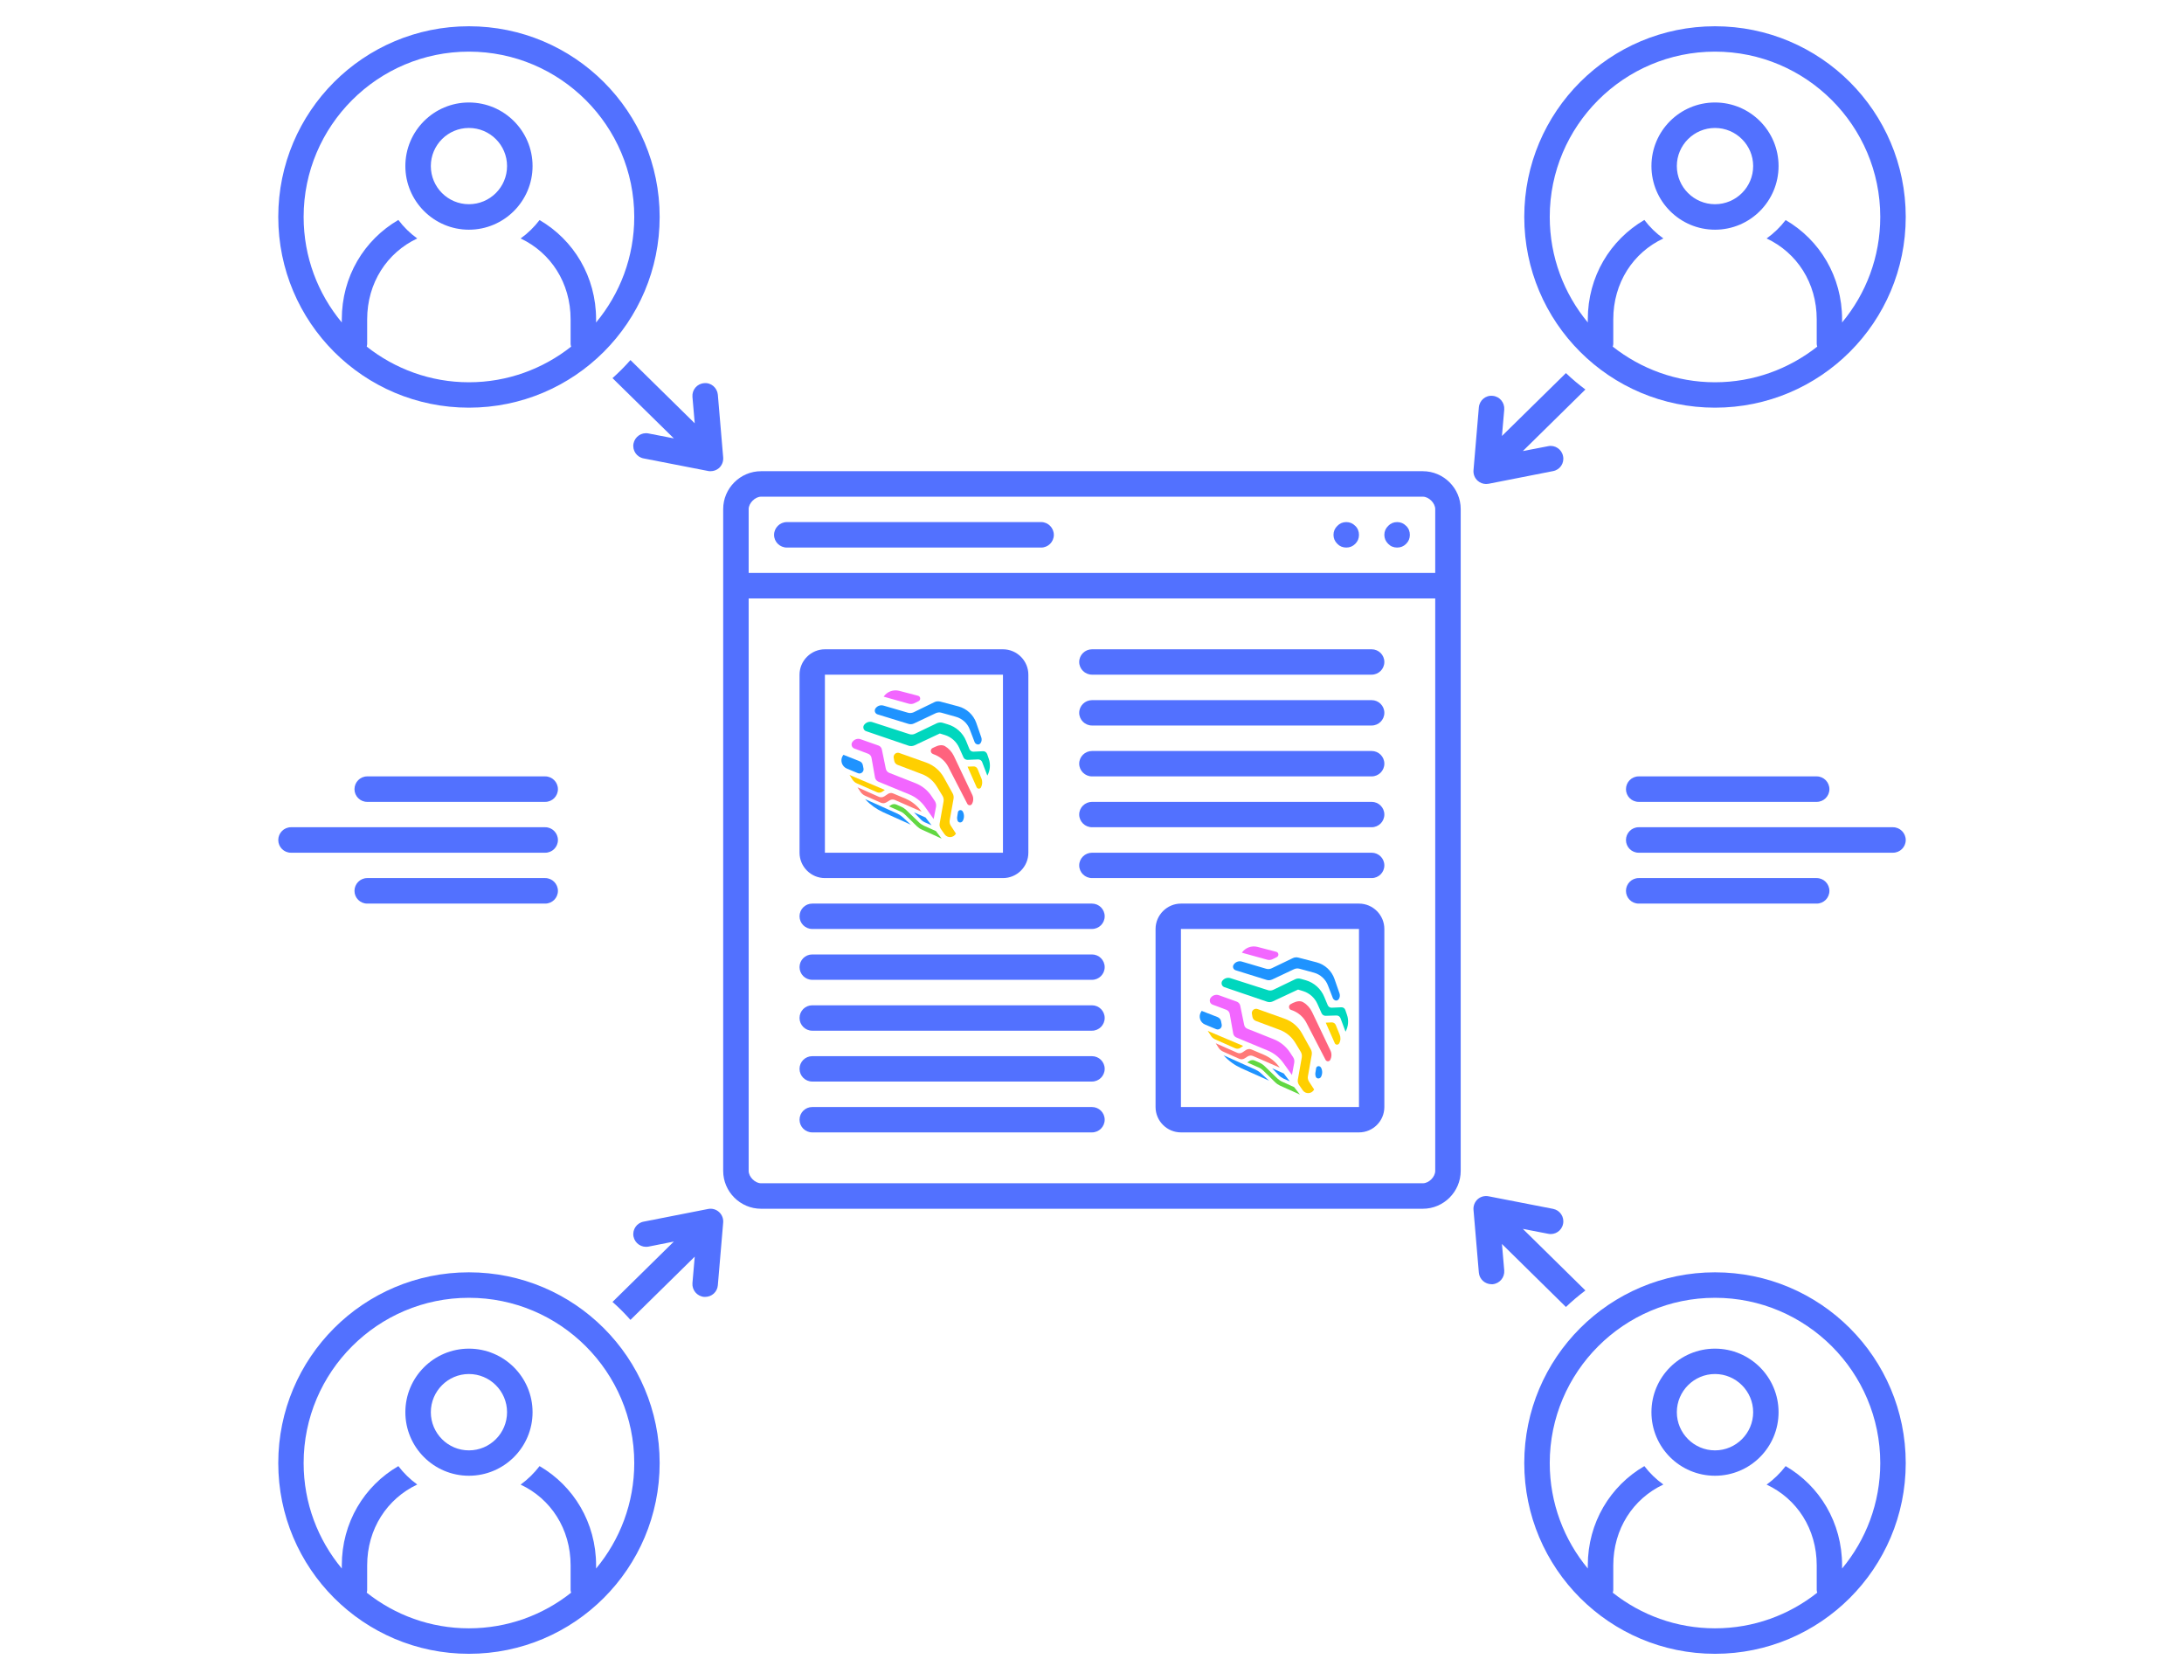 <svg xmlns="http://www.w3.org/2000/svg" xmlns:xlink="http://www.w3.org/1999/xlink" width="104" zoomAndPan="magnify" viewBox="0 0 78 60" height="80" preserveAspectRatio="xMidYMid meet" version="1.0"><defs><clipPath id="3f225eddaa"><path d="M 54 0.938 L 68.438 0.938 L 68.438 15 L 54 15 Z M 54 0.938 " clip-rule="nonzero"/></clipPath><clipPath id="cf29dc374f"><path d="M 54 45 L 68.438 45 L 68.438 59.438 L 54 59.438 Z M 54 45 " clip-rule="nonzero"/></clipPath><clipPath id="d621886d50"><path d="M 9.938 45 L 24 45 L 24 59.438 L 9.938 59.438 Z M 9.938 45 " clip-rule="nonzero"/></clipPath><clipPath id="a1c107a868"><path d="M 9.938 0.938 L 24 0.938 L 24 15 L 9.938 15 Z M 9.938 0.938 " clip-rule="nonzero"/></clipPath><clipPath id="37ceb32f5c"><path d="M 9.938 29 L 20 29 L 20 31 L 9.938 31 Z M 9.938 29 " clip-rule="nonzero"/></clipPath><clipPath id="a7faa4bd5c"><path d="M 58 29 L 68.438 29 L 68.438 31 L 58 31 Z M 58 29 " clip-rule="nonzero"/></clipPath><clipPath id="885200a985"><path d="M 31.555 24.656 L 32.871 24.656 L 32.871 25.145 L 31.555 25.145 Z M 31.555 24.656 " clip-rule="nonzero"/></clipPath><clipPath id="f91a4f2b2c"><path d="M 31.559 24.879 C 31.68 24.699 31.906 24.617 32.117 24.672 L 32.789 24.848 C 32.879 24.871 32.891 24.996 32.809 25.039 L 32.66 25.113 C 32.598 25.145 32.527 25.148 32.461 25.133 Z M 31.559 24.879 " clip-rule="nonzero"/></clipPath><clipPath id="bbd79caf9f"><path d="M 33.234 26.605 L 34.77 26.605 L 34.77 28.766 L 33.234 28.766 Z M 33.234 26.605 " clip-rule="nonzero"/></clipPath><clipPath id="6fc0a4c9e9"><path d="M 33.387 26.676 C 33.523 26.609 33.652 26.59 33.75 26.648 C 33.887 26.73 33.996 26.852 34.066 26.996 L 34.723 28.383 C 34.773 28.488 34.77 28.609 34.715 28.707 C 34.68 28.777 34.582 28.773 34.547 28.707 L 33.867 27.387 C 33.758 27.176 33.566 27.012 33.336 26.934 L 33.32 26.926 C 33.227 26.895 33.215 26.762 33.305 26.715 Z M 33.387 26.676 " clip-rule="nonzero"/></clipPath><clipPath id="cb8f1fe0d9"><path d="M 30.824 25.773 L 35.363 25.773 L 35.363 27.703 L 30.824 27.703 Z M 30.824 25.773 " clip-rule="nonzero"/></clipPath><clipPath id="91e88b7b92"><path d="M 30.859 25.891 C 30.926 25.797 31.047 25.754 31.156 25.789 L 32.48 26.219 C 32.547 26.238 32.621 26.234 32.68 26.203 L 33.461 25.828 C 33.523 25.801 33.598 25.793 33.664 25.812 L 33.844 25.867 C 34.141 25.953 34.387 26.172 34.504 26.461 L 34.621 26.75 C 34.648 26.812 34.707 26.848 34.77 26.844 L 35.109 26.828 C 35.172 26.824 35.23 26.867 35.254 26.926 L 35.312 27.094 C 35.383 27.293 35.363 27.516 35.262 27.699 L 35.078 27.219 C 35.059 27.16 35 27.121 34.934 27.121 L 34.555 27.137 C 34.492 27.137 34.43 27.102 34.406 27.039 L 34.258 26.707 C 34.16 26.488 33.973 26.32 33.746 26.25 L 33.566 26.195 L 32.656 26.621 C 32.594 26.648 32.52 26.652 32.457 26.633 L 30.934 26.113 C 30.84 26.082 30.805 25.969 30.859 25.891 " clip-rule="nonzero"/></clipPath><clipPath id="ac8a63cde9"><path d="M 31.242 25.043 L 35.062 25.043 L 35.062 26.598 L 31.242 26.598 Z M 31.242 25.043 " clip-rule="nonzero"/></clipPath><clipPath id="09cbb604bd"><path d="M 35.047 26.336 C 35.094 26.473 35 26.641 34.875 26.574 C 34.844 26.559 34.816 26.531 34.805 26.496 L 34.633 26.047 C 34.551 25.828 34.363 25.66 34.137 25.598 L 33.621 25.453 C 33.555 25.434 33.484 25.441 33.422 25.469 L 32.645 25.836 C 32.582 25.867 32.512 25.871 32.445 25.852 L 31.34 25.512 C 31.25 25.484 31.215 25.379 31.266 25.301 C 31.332 25.207 31.445 25.168 31.555 25.199 L 32.426 25.453 C 32.492 25.473 32.566 25.465 32.629 25.438 L 33.375 25.074 C 33.438 25.043 33.508 25.039 33.578 25.055 L 34.227 25.227 C 34.523 25.305 34.766 25.527 34.867 25.816 Z M 35.047 26.336 " clip-rule="nonzero"/></clipPath><clipPath id="1e83c41f48"><path d="M 34.551 27.367 L 35.082 27.367 L 35.082 28.172 L 34.551 28.172 Z M 34.551 27.367 " clip-rule="nonzero"/></clipPath><clipPath id="30e3c97108"><path d="M 34.766 27.371 C 34.832 27.367 34.891 27.406 34.914 27.465 L 35.051 27.801 C 35.094 27.906 35.086 28.023 35.035 28.121 C 35 28.184 34.91 28.18 34.879 28.113 L 34.555 27.379 Z M 34.766 27.371 " clip-rule="nonzero"/></clipPath><clipPath id="5b956d87ac"><path d="M 30.051 26.953 L 30.844 26.953 L 30.844 27.629 L 30.051 27.629 Z M 30.051 26.953 " clip-rule="nonzero"/></clipPath><clipPath id="8550155d9e"><path d="M 30.105 26.98 L 30.125 26.957 L 30.695 27.184 C 30.758 27.207 30.805 27.262 30.816 27.328 L 30.84 27.449 C 30.859 27.562 30.746 27.656 30.641 27.613 L 30.246 27.449 C 30.062 27.371 29.992 27.145 30.105 26.98 " clip-rule="nonzero"/></clipPath><clipPath id="772cfbeb0d"><path d="M 30.406 26.379 L 33.434 26.379 L 33.434 29.258 L 30.406 29.258 Z M 30.406 26.379 " clip-rule="nonzero"/></clipPath><clipPath id="15a879b8c6"><path d="M 30.441 26.5 C 30.508 26.402 30.633 26.359 30.742 26.402 L 31.375 26.625 C 31.438 26.648 31.484 26.703 31.496 26.77 L 31.637 27.457 C 31.652 27.523 31.699 27.578 31.762 27.602 L 32.695 27.969 C 32.934 28.062 33.141 28.23 33.281 28.449 L 33.391 28.613 C 33.426 28.672 33.441 28.742 33.43 28.812 L 33.344 29.25 L 33.043 28.824 C 32.902 28.625 32.707 28.465 32.477 28.371 L 31.367 27.914 C 31.309 27.887 31.262 27.832 31.25 27.766 L 31.125 27.062 C 31.113 26.996 31.066 26.941 31.004 26.918 L 30.516 26.734 C 30.418 26.699 30.383 26.582 30.441 26.5 " clip-rule="nonzero"/></clipPath><clipPath id="199ccf042e"><path d="M 34.176 28.926 L 34.434 28.926 L 34.434 29.371 L 34.176 29.371 Z M 34.176 28.926 " clip-rule="nonzero"/></clipPath><clipPath id="2c3ac1eb78"><path d="M 34.387 28.984 C 34.441 29.086 34.441 29.211 34.387 29.312 C 34.348 29.387 34.238 29.395 34.203 29.316 C 34.184 29.266 34.176 29.211 34.188 29.156 L 34.211 29.012 C 34.223 28.922 34.34 28.902 34.383 28.98 Z M 34.387 28.984 " clip-rule="nonzero"/></clipPath><clipPath id="12fea1ed8e"><path d="M 31.91 26.879 L 34.145 26.879 L 34.145 29.906 L 31.91 29.906 Z M 31.91 26.879 " clip-rule="nonzero"/></clipPath><clipPath id="e29e9a4e59"><path d="M 33.461 28.094 C 33.336 27.887 33.145 27.723 32.914 27.641 L 32.059 27.316 C 31.996 27.293 31.949 27.238 31.938 27.172 L 31.918 27.066 C 31.895 26.949 32.008 26.852 32.117 26.891 L 33.082 27.234 C 33.352 27.332 33.574 27.523 33.711 27.77 L 34.02 28.328 C 34.055 28.387 34.066 28.457 34.055 28.527 L 33.918 29.293 C 33.906 29.363 33.922 29.434 33.957 29.488 L 34.141 29.77 C 34.055 29.926 33.836 29.938 33.734 29.793 L 33.602 29.605 C 33.562 29.547 33.547 29.48 33.559 29.41 L 33.699 28.621 C 33.711 28.555 33.699 28.484 33.664 28.426 Z M 33.461 28.094 " clip-rule="nonzero"/></clipPath><clipPath id="3c265443a2"><path d="M 31.742 28.715 L 33.633 28.715 L 33.633 29.957 L 31.742 29.957 Z M 31.742 28.715 " clip-rule="nonzero"/></clipPath><clipPath id="57d9940414"><path d="M 32.328 29.098 C 32.277 29.047 32.219 29.004 32.152 28.977 L 31.75 28.797 L 31.828 28.746 C 31.883 28.711 31.957 28.707 32.016 28.734 L 32.191 28.812 C 32.258 28.84 32.316 28.883 32.367 28.93 L 32.82 29.367 C 32.871 29.418 32.934 29.457 32.996 29.488 L 33.426 29.68 L 33.629 29.949 L 32.926 29.629 C 32.859 29.602 32.801 29.559 32.75 29.512 Z M 32.328 29.098 " clip-rule="nonzero"/></clipPath><clipPath id="b283a7bc9c"><path d="M 32.641 29.008 L 33.277 29.008 L 33.277 29.477 L 32.641 29.477 Z M 32.641 29.008 " clip-rule="nonzero"/></clipPath><clipPath id="13be8e5389"><path d="M 32.641 29.012 L 33.055 29.195 L 33.27 29.473 L 33.047 29.375 C 32.98 29.348 32.922 29.305 32.875 29.254 Z M 32.641 29.012 " clip-rule="nonzero"/></clipPath><clipPath id="1651af18b0"><path d="M 30.898 28.539 L 32.535 28.539 L 32.535 29.457 L 30.898 29.457 Z M 30.898 28.539 " clip-rule="nonzero"/></clipPath><clipPath id="d8bf5d4203"><path d="M 32.531 29.453 L 31.535 29.004 C 31.305 28.898 31.094 28.75 30.918 28.562 L 30.898 28.539 L 32.055 29.059 C 32.117 29.09 32.176 29.129 32.23 29.176 Z M 32.531 29.453 " clip-rule="nonzero"/></clipPath><clipPath id="e6cf425b66"><path d="M 30.617 28.109 L 32.922 28.109 L 32.922 28.996 L 30.617 28.996 Z M 30.617 28.109 " clip-rule="nonzero"/></clipPath><clipPath id="7a3529cdd8"><path d="M 30.625 28.117 L 31.391 28.457 C 31.453 28.484 31.523 28.477 31.582 28.441 L 31.711 28.355 C 31.766 28.316 31.84 28.309 31.898 28.336 L 32.344 28.523 C 32.574 28.621 32.77 28.781 32.914 28.988 L 31.961 28.57 C 31.898 28.543 31.828 28.547 31.77 28.586 L 31.652 28.656 C 31.594 28.691 31.523 28.695 31.461 28.668 L 30.887 28.414 C 30.824 28.383 30.77 28.336 30.73 28.277 Z M 30.625 28.117 " clip-rule="nonzero"/></clipPath><clipPath id="f19798e4e7"><path d="M 30.332 27.672 L 31.605 27.672 L 31.605 28.32 L 30.332 28.32 Z M 30.332 27.672 " clip-rule="nonzero"/></clipPath><clipPath id="2e27cc47e8"><path d="M 30.34 27.676 L 31.602 28.211 L 31.512 28.273 C 31.457 28.312 31.387 28.32 31.324 28.293 L 30.609 27.98 C 30.543 27.953 30.488 27.906 30.449 27.848 Z M 30.34 27.676 " clip-rule="nonzero"/></clipPath><clipPath id="4deb9472d2"><path d="M 44.348 33.797 L 45.664 33.797 L 45.664 34.289 L 44.348 34.289 Z M 44.348 33.797 " clip-rule="nonzero"/></clipPath><clipPath id="1a883b0991"><path d="M 44.352 34.023 C 44.477 33.844 44.699 33.762 44.91 33.816 L 45.582 33.992 C 45.672 34.016 45.684 34.137 45.602 34.18 L 45.453 34.254 C 45.391 34.285 45.32 34.293 45.254 34.273 Z M 44.352 34.023 " clip-rule="nonzero"/></clipPath><clipPath id="01825acf01"><path d="M 46.027 35.75 L 47.562 35.75 L 47.562 37.91 L 46.027 37.91 Z M 46.027 35.75 " clip-rule="nonzero"/></clipPath><clipPath id="dce7b3db54"><path d="M 46.18 35.816 C 46.32 35.75 46.445 35.734 46.543 35.793 C 46.68 35.871 46.789 35.996 46.859 36.141 L 47.52 37.527 C 47.566 37.629 47.562 37.75 47.508 37.852 C 47.473 37.918 47.375 37.918 47.34 37.848 L 46.66 36.531 C 46.551 36.316 46.359 36.152 46.133 36.074 L 46.113 36.07 C 46.02 36.035 46.008 35.906 46.098 35.859 Z M 46.18 35.816 " clip-rule="nonzero"/></clipPath><clipPath id="45647bf244"><path d="M 43.617 34.914 L 48.156 34.914 L 48.156 36.848 L 43.617 36.848 Z M 43.617 34.914 " clip-rule="nonzero"/></clipPath><clipPath id="4d622d79f9"><path d="M 43.652 35.031 C 43.719 34.938 43.84 34.898 43.949 34.934 L 45.277 35.359 C 45.34 35.383 45.414 35.379 45.477 35.348 L 46.254 34.973 C 46.316 34.941 46.391 34.938 46.457 34.957 L 46.637 35.008 C 46.934 35.094 47.18 35.316 47.297 35.605 L 47.418 35.895 C 47.441 35.953 47.5 35.992 47.562 35.988 L 47.902 35.973 C 47.969 35.969 48.027 36.008 48.047 36.07 L 48.105 36.238 C 48.176 36.438 48.156 36.656 48.055 36.844 L 47.875 36.363 C 47.852 36.301 47.793 36.262 47.727 36.266 L 47.348 36.277 C 47.285 36.281 47.223 36.242 47.199 36.184 L 47.051 35.852 C 46.953 35.633 46.766 35.465 46.539 35.395 L 46.359 35.34 L 45.449 35.766 C 45.387 35.793 45.316 35.797 45.25 35.773 L 43.727 35.254 C 43.637 35.223 43.598 35.113 43.652 35.031 " clip-rule="nonzero"/></clipPath><clipPath id="78fb4e9464"><path d="M 44.035 34.184 L 47.855 34.184 L 47.855 35.738 L 44.035 35.738 Z M 44.035 34.184 " clip-rule="nonzero"/></clipPath><clipPath id="18f3e0e0e4"><path d="M 47.84 35.477 C 47.887 35.613 47.793 35.785 47.668 35.719 C 47.637 35.699 47.609 35.672 47.598 35.637 L 47.426 35.191 C 47.344 34.973 47.156 34.801 46.93 34.738 L 46.418 34.598 C 46.352 34.578 46.277 34.582 46.215 34.613 L 45.438 34.98 C 45.375 35.008 45.305 35.016 45.238 34.996 L 44.133 34.652 C 44.043 34.625 44.008 34.52 44.062 34.445 C 44.125 34.352 44.242 34.309 44.348 34.34 L 45.223 34.598 C 45.289 34.617 45.359 34.609 45.422 34.578 L 46.168 34.219 C 46.23 34.188 46.305 34.18 46.371 34.199 L 47.02 34.367 C 47.316 34.445 47.559 34.668 47.66 34.961 Z M 47.84 35.477 " clip-rule="nonzero"/></clipPath><clipPath id="8f4c621ed8"><path d="M 47.344 36.512 L 47.875 36.512 L 47.875 37.316 L 47.344 37.316 Z M 47.344 36.512 " clip-rule="nonzero"/></clipPath><clipPath id="6dde3eece8"><path d="M 47.559 36.512 C 47.625 36.512 47.684 36.547 47.707 36.609 L 47.844 36.945 C 47.887 37.047 47.883 37.164 47.828 37.262 C 47.793 37.324 47.703 37.324 47.672 37.258 L 47.348 36.523 Z M 47.559 36.512 " clip-rule="nonzero"/></clipPath><clipPath id="020c5eead1"><path d="M 42.844 36.094 L 43.637 36.094 L 43.637 36.773 L 42.844 36.773 Z M 42.844 36.094 " clip-rule="nonzero"/></clipPath><clipPath id="aa9bb01e8a"><path d="M 42.902 36.125 L 42.918 36.102 L 43.488 36.324 C 43.551 36.352 43.598 36.406 43.609 36.469 L 43.633 36.594 C 43.652 36.707 43.539 36.797 43.434 36.754 L 43.039 36.59 C 42.855 36.516 42.789 36.289 42.902 36.125 " clip-rule="nonzero"/></clipPath><clipPath id="2fc33b1ec6"><path d="M 43.199 35.52 L 46.227 35.52 L 46.227 38.402 L 43.199 38.402 Z M 43.199 35.52 " clip-rule="nonzero"/></clipPath><clipPath id="06474cac93"><path d="M 43.234 35.641 C 43.301 35.543 43.426 35.504 43.535 35.543 L 44.168 35.77 C 44.23 35.793 44.277 35.844 44.293 35.91 L 44.434 36.598 C 44.445 36.664 44.492 36.719 44.555 36.742 L 45.488 37.113 C 45.727 37.207 45.934 37.375 46.074 37.59 L 46.184 37.758 C 46.223 37.816 46.234 37.887 46.223 37.953 L 46.141 38.391 L 45.836 37.965 C 45.695 37.766 45.5 37.609 45.273 37.516 L 44.164 37.055 C 44.102 37.031 44.055 36.977 44.043 36.91 L 43.918 36.207 C 43.906 36.141 43.859 36.086 43.797 36.062 L 43.309 35.879 C 43.211 35.844 43.176 35.727 43.234 35.641 " clip-rule="nonzero"/></clipPath><clipPath id="cfa8ef157c"><path d="M 46.969 38.066 L 47.23 38.066 L 47.23 38.516 L 46.969 38.516 Z M 46.969 38.066 " clip-rule="nonzero"/></clipPath><clipPath id="fb2359e567"><path d="M 47.18 38.129 C 47.234 38.23 47.234 38.355 47.18 38.457 C 47.141 38.531 47.031 38.535 46.996 38.461 C 46.977 38.41 46.969 38.355 46.98 38.301 L 47.004 38.152 C 47.016 38.066 47.133 38.047 47.176 38.125 Z M 47.18 38.129 " clip-rule="nonzero"/></clipPath><clipPath id="9c1ffdb14d"><path d="M 44.703 36.02 L 46.938 36.02 L 46.938 39.047 L 44.703 39.047 Z M 44.703 36.02 " clip-rule="nonzero"/></clipPath><clipPath id="3fbcacf953"><path d="M 46.258 37.238 C 46.129 37.027 45.938 36.867 45.711 36.781 L 44.852 36.461 C 44.789 36.438 44.742 36.383 44.73 36.316 L 44.711 36.207 C 44.688 36.094 44.801 35.996 44.91 36.035 L 45.875 36.379 C 46.145 36.473 46.367 36.664 46.504 36.914 L 46.812 37.469 C 46.848 37.531 46.859 37.602 46.848 37.668 L 46.711 38.438 C 46.699 38.504 46.715 38.574 46.754 38.633 L 46.934 38.91 C 46.848 39.07 46.629 39.082 46.527 38.938 L 46.395 38.746 C 46.355 38.691 46.34 38.621 46.352 38.555 L 46.492 37.766 C 46.504 37.699 46.492 37.625 46.457 37.566 Z M 46.258 37.238 " clip-rule="nonzero"/></clipPath><clipPath id="8f744428cb"><path d="M 44.535 37.859 L 46.426 37.859 L 46.426 39.102 L 44.535 39.102 Z M 44.535 37.859 " clip-rule="nonzero"/></clipPath><clipPath id="955fb3ff71"><path d="M 45.121 38.238 C 45.07 38.188 45.012 38.148 44.949 38.121 L 44.543 37.941 L 44.621 37.891 C 44.676 37.855 44.75 37.848 44.809 37.875 L 44.988 37.953 C 45.051 37.984 45.113 38.023 45.164 38.074 L 45.617 38.512 C 45.668 38.559 45.727 38.602 45.789 38.629 L 46.219 38.824 L 46.426 39.09 L 45.719 38.773 C 45.652 38.742 45.594 38.703 45.543 38.652 Z M 45.121 38.238 " clip-rule="nonzero"/></clipPath><clipPath id="1363e11abd"><path d="M 45.434 38.152 L 46.07 38.152 L 46.07 38.621 L 45.434 38.621 Z M 45.434 38.152 " clip-rule="nonzero"/></clipPath><clipPath id="9612ff2b29"><path d="M 45.434 38.152 L 45.848 38.336 L 46.062 38.617 L 45.84 38.52 C 45.777 38.488 45.719 38.449 45.668 38.398 Z M 45.434 38.152 " clip-rule="nonzero"/></clipPath><clipPath id="21e2746529"><path d="M 43.691 37.68 L 45.328 37.68 L 45.328 38.598 L 43.691 38.598 Z M 43.691 37.68 " clip-rule="nonzero"/></clipPath><clipPath id="6ef2f1d322"><path d="M 45.324 38.594 L 44.328 38.148 C 44.098 38.043 43.887 37.891 43.715 37.703 L 43.691 37.684 L 44.848 38.203 C 44.91 38.234 44.973 38.273 45.023 38.32 Z M 45.324 38.594 " clip-rule="nonzero"/></clipPath><clipPath id="f378c4b65c"><path d="M 43.41 37.254 L 45.715 37.254 L 45.715 38.141 L 43.41 38.141 Z M 43.41 37.254 " clip-rule="nonzero"/></clipPath><clipPath id="e44a97f858"><path d="M 43.418 37.258 L 44.188 37.598 C 44.246 37.625 44.316 37.621 44.375 37.582 L 44.504 37.496 C 44.562 37.461 44.633 37.453 44.695 37.48 L 45.137 37.668 C 45.367 37.766 45.566 37.926 45.707 38.129 L 44.754 37.715 C 44.691 37.688 44.621 37.691 44.562 37.727 L 44.445 37.801 C 44.391 37.836 44.316 37.84 44.258 37.812 L 43.68 37.555 C 43.617 37.527 43.562 37.48 43.523 37.422 Z M 43.418 37.258 " clip-rule="nonzero"/></clipPath><clipPath id="236746b26a"><path d="M 43.129 36.816 L 44.398 36.816 L 44.398 37.461 L 43.129 37.461 Z M 43.129 36.816 " clip-rule="nonzero"/></clipPath><clipPath id="a489d807c9"><path d="M 43.133 36.816 L 44.398 37.352 L 44.305 37.418 C 44.25 37.457 44.18 37.465 44.117 37.438 L 43.402 37.121 C 43.336 37.094 43.281 37.047 43.246 36.988 Z M 43.133 36.816 " clip-rule="nonzero"/></clipPath></defs><path fill="#5271ff" d="M 25.145 46.316 C 25.156 46.316 25.172 46.316 25.184 46.316 C 25.418 46.316 25.617 46.141 25.637 45.902 L 25.828 43.66 C 25.84 43.52 25.785 43.379 25.68 43.285 C 25.574 43.188 25.43 43.148 25.289 43.176 L 22.984 43.629 C 22.738 43.676 22.578 43.914 22.625 44.16 C 22.676 44.406 22.91 44.566 23.16 44.52 L 24.066 44.34 L 21.875 46.496 C 22.102 46.695 22.316 46.91 22.516 47.137 L 24.812 44.879 L 24.73 45.824 C 24.711 46.074 24.895 46.293 25.145 46.316 Z M 25.145 46.316 " fill-opacity="1" fill-rule="nonzero"/><path fill="#5271ff" d="M 22.516 12.859 C 22.316 13.086 22.102 13.301 21.875 13.504 L 24.066 15.656 L 23.16 15.48 C 22.91 15.43 22.676 15.594 22.625 15.84 C 22.578 16.086 22.738 16.324 22.984 16.371 L 25.289 16.82 C 25.316 16.828 25.348 16.828 25.375 16.828 C 25.488 16.828 25.594 16.789 25.68 16.715 C 25.785 16.617 25.84 16.48 25.828 16.336 L 25.637 14.094 C 25.613 13.848 25.395 13.656 25.145 13.684 C 24.895 13.703 24.711 13.922 24.73 14.172 L 24.812 15.117 Z M 22.516 12.859 " fill-opacity="1" fill-rule="nonzero"/><path fill="#5271ff" d="M 53.074 17.285 C 53.105 17.285 53.133 17.281 53.164 17.277 L 55.469 16.824 C 55.715 16.777 55.875 16.539 55.824 16.293 C 55.777 16.047 55.539 15.883 55.293 15.934 L 54.387 16.109 L 56.621 13.91 C 56.379 13.73 56.145 13.535 55.926 13.324 L 53.641 15.57 L 53.723 14.629 C 53.742 14.379 53.559 14.156 53.309 14.137 C 53.055 14.109 52.836 14.301 52.816 14.551 L 52.625 16.793 C 52.613 16.934 52.668 17.074 52.773 17.168 C 52.855 17.242 52.965 17.285 53.074 17.285 Z M 53.074 17.285 " fill-opacity="1" fill-rule="nonzero"/><path fill="#5271ff" d="M 53.27 45.863 C 53.281 45.863 53.293 45.863 53.309 45.863 C 53.559 45.84 53.742 45.621 53.723 45.371 L 53.641 44.426 L 55.926 46.676 C 56.145 46.465 56.379 46.27 56.621 46.086 L 54.387 43.887 L 55.293 44.062 C 55.539 44.113 55.777 43.953 55.824 43.707 C 55.875 43.461 55.715 43.223 55.469 43.172 L 53.164 42.723 C 53.023 42.695 52.879 42.734 52.773 42.828 C 52.668 42.926 52.613 43.066 52.625 43.207 L 52.816 45.449 C 52.836 45.684 53.035 45.863 53.27 45.863 Z M 53.27 45.863 " fill-opacity="1" fill-rule="nonzero"/><g clip-path="url(#3f225eddaa)"><path fill="#5271ff" d="M 61.25 0.938 C 57.488 0.938 54.438 3.984 54.438 7.746 C 54.438 11.512 57.488 14.559 61.25 14.559 C 65.012 14.559 68.062 11.512 68.062 7.746 C 68.062 3.984 65.012 0.938 61.25 0.938 Z M 65.789 11.516 L 65.789 11.406 C 65.789 9.875 64.988 8.566 63.773 7.859 C 63.582 8.109 63.352 8.332 63.094 8.516 C 64.172 9.023 64.883 10.098 64.883 11.406 L 64.883 12.289 C 64.883 12.32 64.895 12.348 64.902 12.379 C 63.895 13.172 62.629 13.652 61.25 13.652 C 59.871 13.652 58.605 13.172 57.598 12.379 C 57.605 12.348 57.617 12.32 57.617 12.289 L 57.617 11.406 C 57.617 10.098 58.328 9.02 59.406 8.516 C 59.148 8.332 58.918 8.109 58.727 7.855 C 57.512 8.566 56.707 9.871 56.707 11.406 L 56.707 11.516 C 55.859 10.492 55.348 9.18 55.348 7.746 C 55.348 4.492 57.996 1.844 61.25 1.844 C 64.504 1.844 67.152 4.492 67.152 7.746 C 67.152 9.18 66.641 10.492 65.789 11.516 Z M 65.789 11.516 " fill-opacity="1" fill-rule="nonzero"/></g><path fill="#5271ff" d="M 61.25 3.66 C 59.996 3.66 58.98 4.676 58.98 5.93 C 58.98 7.184 59.996 8.203 61.25 8.203 C 62.504 8.203 63.52 7.184 63.52 5.93 C 63.52 4.676 62.504 3.66 61.25 3.66 Z M 61.25 7.293 C 60.5 7.293 59.887 6.684 59.887 5.93 C 59.887 5.18 60.5 4.57 61.25 4.57 C 62 4.57 62.613 5.18 62.613 5.93 C 62.613 6.684 62 7.293 61.25 7.293 Z M 61.25 7.293 " fill-opacity="1" fill-rule="nonzero"/><g clip-path="url(#cf29dc374f)"><path fill="#5271ff" d="M 61.25 45.438 C 57.488 45.438 54.438 48.488 54.438 52.25 C 54.438 56.012 57.488 59.062 61.25 59.062 C 65.012 59.062 68.062 56.012 68.062 52.25 C 68.062 48.488 65.012 45.438 61.25 45.438 Z M 65.789 56.016 L 65.789 55.906 C 65.789 54.375 64.988 53.066 63.773 52.359 C 63.582 52.609 63.352 52.832 63.094 53.02 C 64.172 53.523 64.883 54.598 64.883 55.906 L 64.883 56.789 C 64.883 56.824 64.895 56.852 64.902 56.879 C 63.895 57.676 62.629 58.152 61.25 58.152 C 59.871 58.152 58.605 57.676 57.598 56.879 C 57.605 56.852 57.617 56.824 57.617 56.789 L 57.617 55.906 C 57.617 54.598 58.328 53.523 59.406 53.016 C 59.148 52.832 58.918 52.609 58.727 52.359 C 57.512 53.066 56.707 54.375 56.707 55.906 L 56.707 56.016 C 55.859 54.992 55.348 53.68 55.348 52.25 C 55.348 48.996 57.996 46.348 61.25 46.348 C 64.504 46.348 67.152 48.996 67.152 52.25 C 67.152 53.68 66.641 54.992 65.789 56.016 Z M 65.789 56.016 " fill-opacity="1" fill-rule="nonzero"/></g><path fill="#5271ff" d="M 61.25 48.164 C 59.996 48.164 58.98 49.18 58.98 50.434 C 58.98 51.688 59.996 52.703 61.25 52.703 C 62.504 52.703 63.52 51.688 63.52 50.434 C 63.52 49.18 62.504 48.164 61.25 48.164 Z M 61.25 51.797 C 60.5 51.797 59.887 51.184 59.887 50.434 C 59.887 49.684 60.5 49.07 61.25 49.07 C 62 49.07 62.613 49.684 62.613 50.434 C 62.613 51.184 62 51.797 61.25 51.797 Z M 61.25 51.797 " fill-opacity="1" fill-rule="nonzero"/><g clip-path="url(#d621886d50)"><path fill="#5271ff" d="M 16.746 59.062 C 20.512 59.062 23.559 56.012 23.559 52.25 C 23.559 48.488 20.512 45.438 16.746 45.438 C 12.984 45.438 9.938 48.488 9.938 52.25 C 9.938 56.012 12.984 59.062 16.746 59.062 Z M 16.746 46.348 C 20.004 46.348 22.652 48.996 22.652 52.25 C 22.652 53.68 22.141 54.992 21.289 56.016 L 21.289 55.906 C 21.289 54.375 20.484 53.066 19.27 52.359 C 19.078 52.609 18.852 52.832 18.594 53.02 C 19.668 53.523 20.379 54.598 20.379 55.906 L 20.379 56.789 C 20.379 56.824 20.391 56.852 20.398 56.879 C 19.395 57.676 18.125 58.152 16.746 58.152 C 15.371 58.152 14.102 57.676 13.098 56.879 C 13.102 56.852 13.113 56.824 13.113 56.789 L 13.113 55.906 C 13.113 54.598 13.828 53.523 14.902 53.016 C 14.645 52.832 14.418 52.609 14.227 52.359 C 13.008 53.066 12.207 54.375 12.207 55.906 L 12.207 56.016 C 11.355 54.992 10.844 53.68 10.844 52.25 C 10.844 48.996 13.492 46.348 16.746 46.348 Z M 16.746 46.348 " fill-opacity="1" fill-rule="nonzero"/></g><path fill="#5271ff" d="M 16.746 52.703 C 18 52.703 19.02 51.688 19.02 50.434 C 19.02 49.18 18 48.164 16.746 48.164 C 15.496 48.164 14.477 49.18 14.477 50.434 C 14.477 51.688 15.496 52.703 16.746 52.703 Z M 16.746 49.07 C 17.5 49.07 18.109 49.684 18.109 50.434 C 18.109 51.184 17.5 51.797 16.746 51.797 C 15.996 51.797 15.387 51.184 15.387 50.434 C 15.387 49.684 15.996 49.07 16.746 49.07 Z M 16.746 49.07 " fill-opacity="1" fill-rule="nonzero"/><path fill="#5271ff" d="M 27.18 43.168 L 50.816 43.168 C 51.559 43.168 52.168 42.559 52.168 41.816 L 52.168 18.18 C 52.168 17.438 51.559 16.828 50.816 16.828 L 27.18 16.828 C 26.438 16.828 25.828 17.438 25.828 18.18 L 25.828 41.816 C 25.828 42.559 26.438 43.168 27.18 43.168 Z M 26.738 18.18 C 26.738 17.969 26.969 17.738 27.18 17.738 L 50.816 17.738 C 51.031 17.738 51.258 17.969 51.258 18.18 L 51.258 20.461 L 26.738 20.461 Z M 26.738 21.371 L 51.258 21.371 L 51.258 41.816 C 51.258 42.031 51.031 42.258 50.816 42.258 L 27.18 42.258 C 26.969 42.258 26.738 42.031 26.738 41.816 Z M 26.738 21.371 " fill-opacity="1" fill-rule="nonzero"/><g clip-path="url(#a1c107a868)"><path fill="#5271ff" d="M 16.746 14.559 C 20.512 14.559 23.559 11.512 23.559 7.746 C 23.559 3.984 20.512 0.938 16.746 0.938 C 12.984 0.938 9.938 3.984 9.938 7.746 C 9.938 11.512 12.984 14.559 16.746 14.559 Z M 16.746 1.844 C 20.004 1.844 22.652 4.492 22.652 7.746 C 22.652 9.18 22.141 10.492 21.289 11.516 L 21.289 11.406 C 21.289 9.875 20.484 8.566 19.27 7.859 C 19.078 8.109 18.852 8.332 18.594 8.516 C 19.668 9.023 20.379 10.098 20.379 11.406 L 20.379 12.289 C 20.379 12.32 20.391 12.348 20.398 12.379 C 19.395 13.172 18.125 13.652 16.746 13.652 C 15.371 13.652 14.102 13.172 13.098 12.379 C 13.102 12.348 13.113 12.32 13.113 12.289 L 13.113 11.406 C 13.113 10.098 13.828 9.02 14.902 8.516 C 14.645 8.332 14.418 8.109 14.227 7.855 C 13.008 8.566 12.207 9.871 12.207 11.406 L 12.207 11.516 C 11.355 10.492 10.844 9.18 10.844 7.746 C 10.844 4.492 13.492 1.844 16.746 1.844 Z M 16.746 1.844 " fill-opacity="1" fill-rule="nonzero"/></g><path fill="#5271ff" d="M 39 24.094 L 48.988 24.094 C 49.238 24.094 49.441 23.891 49.441 23.641 C 49.441 23.391 49.238 23.188 48.988 23.188 L 39 23.188 C 38.75 23.188 38.543 23.391 38.543 23.641 C 38.543 23.891 38.75 24.094 39 24.094 Z M 39 24.094 " fill-opacity="1" fill-rule="nonzero"/><path fill="#5271ff" d="M 39 25.91 L 48.988 25.91 C 49.238 25.91 49.441 25.707 49.441 25.457 C 49.441 25.207 49.238 25.004 48.988 25.004 L 39 25.004 C 38.75 25.004 38.543 25.207 38.543 25.457 C 38.543 25.707 38.75 25.91 39 25.91 Z M 39 25.91 " fill-opacity="1" fill-rule="nonzero"/><path fill="#5271ff" d="M 39 27.727 L 48.988 27.727 C 49.238 27.727 49.441 27.523 49.441 27.273 C 49.441 27.023 49.238 26.82 48.988 26.82 L 39 26.82 C 38.75 26.82 38.543 27.023 38.543 27.273 C 38.543 27.523 38.75 27.727 39 27.727 Z M 39 27.727 " fill-opacity="1" fill-rule="nonzero"/><path fill="#5271ff" d="M 39 29.543 L 48.988 29.543 C 49.238 29.543 49.441 29.34 49.441 29.09 C 49.441 28.84 49.238 28.637 48.988 28.637 L 39 28.637 C 38.75 28.637 38.543 28.84 38.543 29.09 C 38.543 29.34 38.75 29.543 39 29.543 Z M 39 29.543 " fill-opacity="1" fill-rule="nonzero"/><path fill="#5271ff" d="M 39 31.359 L 48.988 31.359 C 49.238 31.359 49.441 31.156 49.441 30.906 C 49.441 30.656 49.238 30.453 48.988 30.453 L 39 30.453 C 38.75 30.453 38.543 30.656 38.543 30.906 C 38.543 31.156 38.75 31.359 39 31.359 Z M 39 31.359 " fill-opacity="1" fill-rule="nonzero"/><path fill="#5271ff" d="M 29.461 31.359 L 35.82 31.359 C 36.32 31.359 36.727 30.953 36.727 30.453 L 36.727 24.094 C 36.727 23.598 36.32 23.188 35.82 23.188 L 29.461 23.188 C 28.965 23.188 28.555 23.598 28.555 24.094 L 28.555 30.453 C 28.555 30.953 28.965 31.359 29.461 31.359 Z M 29.461 24.094 L 35.82 24.094 L 35.82 30.453 L 29.461 30.453 Z M 29.461 24.094 " fill-opacity="1" fill-rule="nonzero"/><path fill="#5271ff" d="M 29.008 33.176 L 39 33.176 C 39.25 33.176 39.453 32.973 39.453 32.723 C 39.453 32.473 39.25 32.27 39 32.27 L 29.008 32.27 C 28.758 32.27 28.555 32.473 28.555 32.723 C 28.555 32.973 28.758 33.176 29.008 33.176 Z M 29.008 33.176 " fill-opacity="1" fill-rule="nonzero"/><path fill="#5271ff" d="M 29.008 34.992 L 39 34.992 C 39.25 34.992 39.453 34.789 39.453 34.539 C 39.453 34.289 39.25 34.086 39 34.086 L 29.008 34.086 C 28.758 34.086 28.555 34.289 28.555 34.539 C 28.555 34.789 28.758 34.992 29.008 34.992 Z M 29.008 34.992 " fill-opacity="1" fill-rule="nonzero"/><path fill="#5271ff" d="M 29.008 36.809 L 39 36.809 C 39.25 36.809 39.453 36.605 39.453 36.355 C 39.453 36.105 39.25 35.902 39 35.902 L 29.008 35.902 C 28.758 35.902 28.555 36.105 28.555 36.355 C 28.555 36.605 28.758 36.809 29.008 36.809 Z M 29.008 36.809 " fill-opacity="1" fill-rule="nonzero"/><path fill="#5271ff" d="M 29.008 38.625 L 39 38.625 C 39.25 38.625 39.453 38.422 39.453 38.172 C 39.453 37.922 39.25 37.719 39 37.719 L 29.008 37.719 C 28.758 37.719 28.555 37.922 28.555 38.172 C 28.555 38.422 28.758 38.625 29.008 38.625 Z M 29.008 38.625 " fill-opacity="1" fill-rule="nonzero"/><path fill="#5271ff" d="M 29.008 40.441 L 39 40.441 C 39.25 40.441 39.453 40.238 39.453 39.988 C 39.453 39.738 39.25 39.535 39 39.535 L 29.008 39.535 C 28.758 39.535 28.555 39.738 28.555 39.988 C 28.555 40.238 28.758 40.441 29.008 40.441 Z M 29.008 40.441 " fill-opacity="1" fill-rule="nonzero"/><path fill="#5271ff" d="M 48.535 32.27 L 42.176 32.27 C 41.68 32.27 41.27 32.68 41.27 33.176 L 41.27 39.535 C 41.27 40.035 41.68 40.441 42.176 40.441 L 48.535 40.441 C 49.035 40.441 49.441 40.035 49.441 39.535 L 49.441 33.176 C 49.441 32.68 49.035 32.27 48.535 32.27 Z M 48.535 39.535 L 42.176 39.535 L 42.176 33.176 L 48.535 33.176 Z M 48.535 39.535 " fill-opacity="1" fill-rule="nonzero"/><path fill="#5271ff" d="M 13.113 27.727 C 12.863 27.727 12.66 27.934 12.66 28.184 C 12.66 28.434 12.863 28.637 13.113 28.637 L 19.473 28.637 C 19.723 28.637 19.926 28.434 19.926 28.184 C 19.926 27.934 19.723 27.727 19.473 27.727 Z M 13.113 27.727 " fill-opacity="1" fill-rule="nonzero"/><g clip-path="url(#37ceb32f5c)"><path fill="#5271ff" d="M 10.391 30.453 L 19.473 30.453 C 19.723 30.453 19.926 30.25 19.926 30 C 19.926 29.75 19.723 29.543 19.473 29.543 L 10.391 29.543 C 10.141 29.543 9.938 29.75 9.938 30 C 9.938 30.25 10.141 30.453 10.391 30.453 Z M 10.391 30.453 " fill-opacity="1" fill-rule="nonzero"/></g><path fill="#5271ff" d="M 19.473 31.359 L 13.113 31.359 C 12.863 31.359 12.66 31.566 12.66 31.816 C 12.66 32.066 12.863 32.27 13.113 32.27 L 19.473 32.27 C 19.723 32.27 19.926 32.066 19.926 31.816 C 19.926 31.566 19.723 31.359 19.473 31.359 Z M 19.473 31.359 " fill-opacity="1" fill-rule="nonzero"/><path fill="#5271ff" d="M 58.523 28.637 L 64.883 28.637 C 65.133 28.637 65.336 28.434 65.336 28.184 C 65.336 27.934 65.133 27.727 64.883 27.727 L 58.523 27.727 C 58.273 27.727 58.07 27.934 58.07 28.184 C 58.07 28.434 58.273 28.637 58.523 28.637 Z M 58.523 28.637 " fill-opacity="1" fill-rule="nonzero"/><g clip-path="url(#a7faa4bd5c)"><path fill="#5271ff" d="M 67.605 29.543 L 58.523 29.543 C 58.273 29.543 58.07 29.75 58.07 30 C 58.07 30.25 58.273 30.453 58.523 30.453 L 67.605 30.453 C 67.859 30.453 68.062 30.25 68.062 30 C 68.062 29.75 67.859 29.543 67.605 29.543 Z M 67.605 29.543 " fill-opacity="1" fill-rule="nonzero"/></g><path fill="#5271ff" d="M 64.883 32.27 C 65.133 32.27 65.336 32.066 65.336 31.816 C 65.336 31.566 65.133 31.359 64.883 31.359 L 58.523 31.359 C 58.273 31.359 58.07 31.566 58.07 31.816 C 58.07 32.066 58.273 32.27 58.523 32.27 Z M 64.883 32.27 " fill-opacity="1" fill-rule="nonzero"/><path fill="#5271ff" d="M 50.352 19.102 C 50.352 19.227 50.309 19.332 50.219 19.422 C 50.129 19.512 50.023 19.555 49.898 19.555 C 49.773 19.555 49.664 19.512 49.578 19.422 C 49.488 19.332 49.441 19.227 49.441 19.102 C 49.441 18.977 49.488 18.867 49.578 18.781 C 49.664 18.691 49.773 18.645 49.898 18.645 C 50.023 18.645 50.129 18.691 50.219 18.781 C 50.309 18.867 50.352 18.977 50.352 19.102 Z M 50.352 19.102 " fill-opacity="1" fill-rule="nonzero"/><path fill="#5271ff" d="M 48.535 19.102 C 48.535 19.227 48.492 19.332 48.402 19.422 C 48.312 19.512 48.207 19.555 48.082 19.555 C 47.957 19.555 47.848 19.512 47.762 19.422 C 47.672 19.332 47.625 19.227 47.625 19.102 C 47.625 18.977 47.672 18.867 47.762 18.781 C 47.848 18.691 47.957 18.645 48.082 18.645 C 48.207 18.645 48.312 18.691 48.402 18.781 C 48.492 18.867 48.535 18.977 48.535 19.102 Z M 48.535 19.102 " fill-opacity="1" fill-rule="nonzero"/><path fill="#5271ff" d="M 37.184 18.645 L 28.102 18.645 C 27.852 18.645 27.645 18.852 27.645 19.102 C 27.645 19.352 27.852 19.555 28.102 19.555 L 37.184 19.555 C 37.434 19.555 37.637 19.352 37.637 19.102 C 37.637 18.852 37.434 18.645 37.184 18.645 Z M 37.184 18.645 " fill-opacity="1" fill-rule="nonzero"/><path fill="#5271ff" d="M 16.746 8.203 C 18 8.203 19.02 7.184 19.02 5.93 C 19.02 4.676 18 3.66 16.746 3.66 C 15.496 3.66 14.477 4.676 14.477 5.93 C 14.477 7.184 15.496 8.203 16.746 8.203 Z M 16.746 4.57 C 17.5 4.57 18.109 5.18 18.109 5.93 C 18.109 6.684 17.5 7.293 16.746 7.293 C 15.996 7.293 15.387 6.684 15.387 5.93 C 15.387 5.18 15.996 4.57 16.746 4.57 Z M 16.746 4.57 " fill-opacity="1" fill-rule="nonzero"/><g clip-path="url(#885200a985)"><g clip-path="url(#f91a4f2b2c)"><path fill="#f266ff" d="M 30 24.605 L 35.406 24.605 L 35.406 30 L 30 30 Z M 30 24.605 " fill-opacity="1" fill-rule="nonzero"/></g></g><g clip-path="url(#bbd79caf9f)"><g clip-path="url(#6fc0a4c9e9)"><path fill="#ff637e" d="M 30 24.605 L 35.406 24.605 L 35.406 30 L 30 30 Z M 30 24.605 " fill-opacity="1" fill-rule="nonzero"/></g></g><g clip-path="url(#cb8f1fe0d9)"><g clip-path="url(#91e88b7b92)"><path fill="#00d7be" d="M 30 24.605 L 35.406 24.605 L 35.406 30 L 30 30 Z M 30 24.605 " fill-opacity="1" fill-rule="nonzero"/></g></g><g clip-path="url(#ac8a63cde9)"><g clip-path="url(#09cbb604bd)"><path fill="#1f93ff" d="M 30 24.605 L 35.406 24.605 L 35.406 30 L 30 30 Z M 30 24.605 " fill-opacity="1" fill-rule="nonzero"/></g></g><g clip-path="url(#1e83c41f48)"><g clip-path="url(#30e3c97108)"><path fill="#ffd500" d="M 30 24.605 L 35.406 24.605 L 35.406 30 L 30 30 Z M 30 24.605 " fill-opacity="1" fill-rule="nonzero"/></g></g><g clip-path="url(#5b956d87ac)"><g clip-path="url(#8550155d9e)"><path fill="#1f93ff" d="M 30 24.605 L 35.406 24.605 L 35.406 30 L 30 30 Z M 30 24.605 " fill-opacity="1" fill-rule="nonzero"/></g></g><g clip-path="url(#772cfbeb0d)"><g clip-path="url(#15a879b8c6)"><path fill="#f266ff" d="M 30 24.605 L 35.406 24.605 L 35.406 30 L 30 30 Z M 30 24.605 " fill-opacity="1" fill-rule="nonzero"/></g></g><g clip-path="url(#199ccf042e)"><g clip-path="url(#2c3ac1eb78)"><path fill="#1f93ff" d="M 30 24.605 L 35.406 24.605 L 35.406 30 L 30 30 Z M 30 24.605 " fill-opacity="1" fill-rule="nonzero"/></g></g><g clip-path="url(#12fea1ed8e)"><g clip-path="url(#e29e9a4e59)"><path fill="#ffcf00" d="M 30 24.605 L 35.406 24.605 L 35.406 30 L 30 30 Z M 30 24.605 " fill-opacity="1" fill-rule="nonzero"/></g></g><g clip-path="url(#3c265443a2)"><g clip-path="url(#57d9940414)"><path fill="#61d742" d="M 30 24.605 L 35.406 24.605 L 35.406 30 L 30 30 Z M 30 24.605 " fill-opacity="1" fill-rule="nonzero"/></g></g><g clip-path="url(#b283a7bc9c)"><g clip-path="url(#13be8e5389)"><path fill="#1f93ff" d="M 30 24.605 L 35.406 24.605 L 35.406 30 L 30 30 Z M 30 24.605 " fill-opacity="1" fill-rule="nonzero"/></g></g><g clip-path="url(#1651af18b0)"><g clip-path="url(#d8bf5d4203)"><path fill="#1f93ff" d="M 30 24.605 L 35.406 24.605 L 35.406 30 L 30 30 Z M 30 24.605 " fill-opacity="1" fill-rule="nonzero"/></g></g><g clip-path="url(#e6cf425b66)"><g clip-path="url(#7a3529cdd8)"><path fill="#ff7a78" d="M 30 24.605 L 35.406 24.605 L 35.406 30 L 30 30 Z M 30 24.605 " fill-opacity="1" fill-rule="nonzero"/></g></g><g clip-path="url(#f19798e4e7)"><g clip-path="url(#2e27cc47e8)"><path fill="#ffcf00" d="M 30 24.605 L 35.406 24.605 L 35.406 30 L 30 30 Z M 30 24.605 " fill-opacity="1" fill-rule="nonzero"/></g></g><g clip-path="url(#4deb9472d2)"><g clip-path="url(#1a883b0991)"><path fill="#f266ff" d="M 42.793 33.746 L 48.199 33.746 L 48.199 39.141 L 42.793 39.141 Z M 42.793 33.746 " fill-opacity="1" fill-rule="nonzero"/></g></g><g clip-path="url(#01825acf01)"><g clip-path="url(#dce7b3db54)"><path fill="#ff637e" d="M 42.793 33.746 L 48.199 33.746 L 48.199 39.141 L 42.793 39.141 Z M 42.793 33.746 " fill-opacity="1" fill-rule="nonzero"/></g></g><g clip-path="url(#45647bf244)"><g clip-path="url(#4d622d79f9)"><path fill="#00d7be" d="M 42.793 33.746 L 48.199 33.746 L 48.199 39.141 L 42.793 39.141 Z M 42.793 33.746 " fill-opacity="1" fill-rule="nonzero"/></g></g><g clip-path="url(#78fb4e9464)"><g clip-path="url(#18f3e0e0e4)"><path fill="#1f93ff" d="M 42.793 33.746 L 48.199 33.746 L 48.199 39.141 L 42.793 39.141 Z M 42.793 33.746 " fill-opacity="1" fill-rule="nonzero"/></g></g><g clip-path="url(#8f4c621ed8)"><g clip-path="url(#6dde3eece8)"><path fill="#ffd500" d="M 42.793 33.746 L 48.199 33.746 L 48.199 39.141 L 42.793 39.141 Z M 42.793 33.746 " fill-opacity="1" fill-rule="nonzero"/></g></g><g clip-path="url(#020c5eead1)"><g clip-path="url(#aa9bb01e8a)"><path fill="#1f93ff" d="M 42.793 33.746 L 48.199 33.746 L 48.199 39.141 L 42.793 39.141 Z M 42.793 33.746 " fill-opacity="1" fill-rule="nonzero"/></g></g><g clip-path="url(#2fc33b1ec6)"><g clip-path="url(#06474cac93)"><path fill="#f266ff" d="M 42.793 33.746 L 48.199 33.746 L 48.199 39.141 L 42.793 39.141 Z M 42.793 33.746 " fill-opacity="1" fill-rule="nonzero"/></g></g><g clip-path="url(#cfa8ef157c)"><g clip-path="url(#fb2359e567)"><path fill="#1f93ff" d="M 42.793 33.746 L 48.199 33.746 L 48.199 39.141 L 42.793 39.141 Z M 42.793 33.746 " fill-opacity="1" fill-rule="nonzero"/></g></g><g clip-path="url(#9c1ffdb14d)"><g clip-path="url(#3fbcacf953)"><path fill="#ffcf00" d="M 42.793 33.746 L 48.199 33.746 L 48.199 39.141 L 42.793 39.141 Z M 42.793 33.746 " fill-opacity="1" fill-rule="nonzero"/></g></g><g clip-path="url(#8f744428cb)"><g clip-path="url(#955fb3ff71)"><path fill="#61d742" d="M 42.793 33.746 L 48.199 33.746 L 48.199 39.141 L 42.793 39.141 Z M 42.793 33.746 " fill-opacity="1" fill-rule="nonzero"/></g></g><g clip-path="url(#1363e11abd)"><g clip-path="url(#9612ff2b29)"><path fill="#1f93ff" d="M 42.793 33.746 L 48.199 33.746 L 48.199 39.141 L 42.793 39.141 Z M 42.793 33.746 " fill-opacity="1" fill-rule="nonzero"/></g></g><g clip-path="url(#21e2746529)"><g clip-path="url(#6ef2f1d322)"><path fill="#1f93ff" d="M 42.793 33.746 L 48.199 33.746 L 48.199 39.141 L 42.793 39.141 Z M 42.793 33.746 " fill-opacity="1" fill-rule="nonzero"/></g></g><g clip-path="url(#f378c4b65c)"><g clip-path="url(#e44a97f858)"><path fill="#ff7a78" d="M 42.793 33.746 L 48.199 33.746 L 48.199 39.141 L 42.793 39.141 Z M 42.793 33.746 " fill-opacity="1" fill-rule="nonzero"/></g></g><g clip-path="url(#236746b26a)"><g clip-path="url(#a489d807c9)"><path fill="#ffcf00" d="M 42.793 33.746 L 48.199 33.746 L 48.199 39.141 L 42.793 39.141 Z M 42.793 33.746 " fill-opacity="1" fill-rule="nonzero"/></g></g></svg>